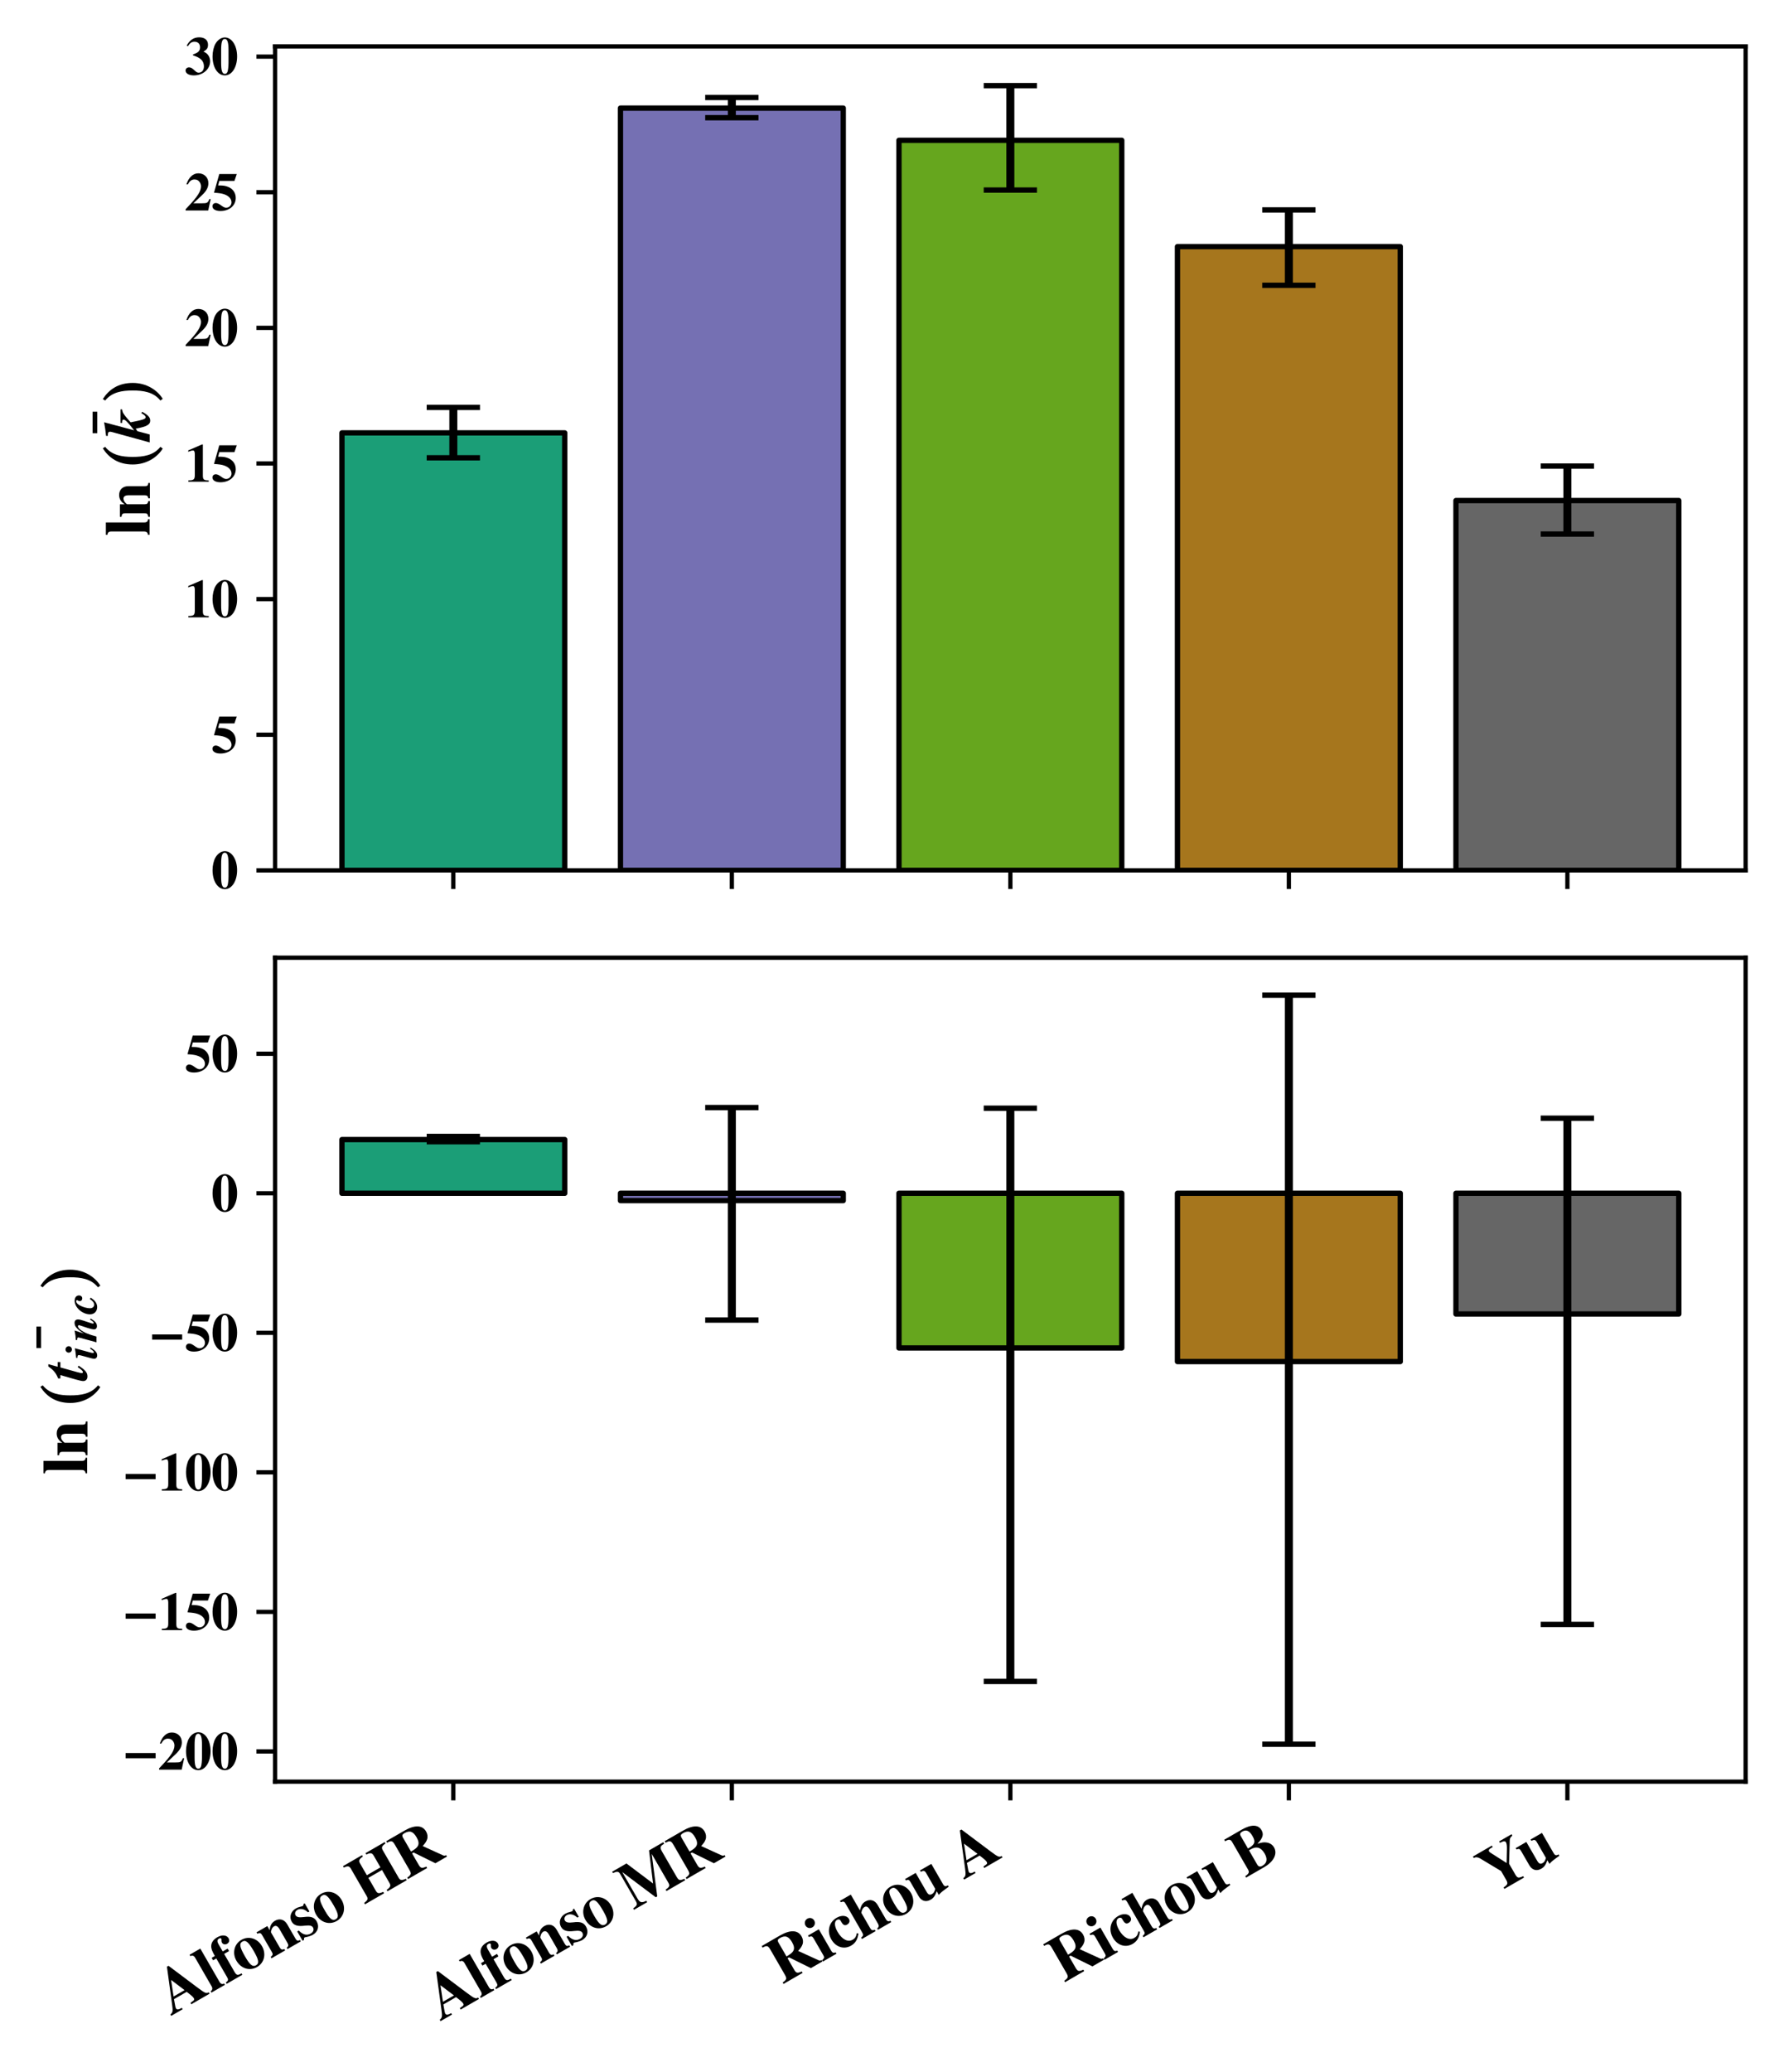 <?xml version="1.0" encoding="utf-8" standalone="no"?>
<!DOCTYPE svg PUBLIC "-//W3C//DTD SVG 1.1//EN"
  "http://www.w3.org/Graphics/SVG/1.1/DTD/svg11.dtd">
<svg xmlns:xlink="http://www.w3.org/1999/xlink" width="334.8pt" height="388.602pt" viewBox="0 0 334.8 388.602" xmlns="http://www.w3.org/2000/svg" version="1.1">
 <defs>
  <style type="text/css">*{stroke-linejoin: round; stroke-linecap: butt}</style>
 </defs>
 <g id="figure_1">
  <g id="patch_1">
   <path d="M 0 388.602 
L 334.8 388.602 
L 334.8 0 
L 0 0 
z
" style="fill: #ffffff"/>
  </g>
  <g id="axes_1">
   <g id="patch_2">
    <path d="M 51.625 163.251 
L 327.6 163.251 
L 327.6 8.704 
L 51.625 8.704 
z
" style="fill: #ffffff"/>
   </g>
   <g id="patch_3">
    <path d="M 64.169 163.251 
L 105.983 163.251 
L 105.983 81.194 
L 64.169 81.194 
z
" clip-path="url(#pf1efe523c7)" style="fill: #1b9e77; stroke: #000000; stroke-linejoin: miter"/>
   </g>
   <g id="patch_4">
    <path d="M 116.437 163.251 
L 158.251 163.251 
L 158.251 20.28 
L 116.437 20.28 
z
" clip-path="url(#pf1efe523c7)" style="fill: #7570b3; stroke: #000000; stroke-linejoin: miter"/>
   </g>
   <g id="patch_5">
    <path d="M 168.705 163.251 
L 210.52 163.251 
L 210.52 26.321 
L 168.705 26.321 
z
" clip-path="url(#pf1efe523c7)" style="fill: #66a61e; stroke: #000000; stroke-linejoin: miter"/>
   </g>
   <g id="patch_6">
    <path d="M 220.973 163.251 
L 262.788 163.251 
L 262.788 46.256 
L 220.973 46.256 
z
" clip-path="url(#pf1efe523c7)" style="fill: #a6761d; stroke: #000000; stroke-linejoin: miter"/>
   </g>
   <g id="patch_7">
    <path d="M 273.241 163.251 
L 315.056 163.251 
L 315.056 93.885 
L 273.241 93.885 
z
" clip-path="url(#pf1efe523c7)" style="fill: #666666; stroke: #000000; stroke-linejoin: miter"/>
   </g>
   <g id="matplotlib.axis_1">
    <g id="xtick_1">
     <g id="line2d_1">
      <defs>
       <path id="m225a6ba87e" d="M 0 0 
L 0 3.5 
" style="stroke: #000000; stroke-width: 0.8"/>
      </defs>
      <g>
       <use xlink:href="#m225a6ba87e" x="85.076" y="163.251" style="stroke: #000000; stroke-width: 0.8"/>
      </g>
     </g>
    </g>
    <g id="xtick_2">
     <g id="line2d_2">
      <g>
       <use xlink:href="#m225a6ba87e" x="137.344" y="163.251" style="stroke: #000000; stroke-width: 0.8"/>
      </g>
     </g>
    </g>
    <g id="xtick_3">
     <g id="line2d_3">
      <g>
       <use xlink:href="#m225a6ba87e" x="189.612" y="163.251" style="stroke: #000000; stroke-width: 0.8"/>
      </g>
     </g>
    </g>
    <g id="xtick_4">
     <g id="line2d_4">
      <g>
       <use xlink:href="#m225a6ba87e" x="241.88" y="163.251" style="stroke: #000000; stroke-width: 0.8"/>
      </g>
     </g>
    </g>
    <g id="xtick_5">
     <g id="line2d_5">
      <g>
       <use xlink:href="#m225a6ba87e" x="294.148" y="163.251" style="stroke: #000000; stroke-width: 0.8"/>
      </g>
     </g>
    </g>
   </g>
   <g id="matplotlib.axis_2">
    <g id="ytick_1">
     <g id="line2d_6">
      <defs>
       <path id="m8ffe9e5e08" d="M 0 0 
L -3.5 0 
" style="stroke: #000000; stroke-width: 0.8"/>
      </defs>
      <g>
       <use xlink:href="#m8ffe9e5e08" x="51.625" y="163.251" style="stroke: #000000; stroke-width: 0.8"/>
      </g>
     </g>
     <g id="text_1">
      <!-- $\mathdefault{0}$ -->
      <g transform="translate(39.643 166.671) scale(0.1 -0.1)">
       <defs>
        <path id="TeXGyreTermesX-Bold-30" d="M 3046 2166 
C 3046 3440 2426 4403 1600 4403 
C 1184 4403 762 4123 499 3664 
C 294 3313 154 2714 154 2185 
C 154 873 755 -64 1606 -64 
C 2432 -64 3046 886 3046 2166 
z
M 2035 1434 
C 2035 1058 1984 561 1926 389 
C 1856 203 1754 114 1606 114 
C 1286 114 1165 491 1165 1434 
L 1165 2892 
C 1165 3855 1286 4224 1594 4224 
C 1907 4224 2035 3829 2035 2892 
L 2035 1434 
z
" transform="scale(0.016)"/>
       </defs>
       <use xlink:href="#TeXGyreTermesX-Bold-30" transform="scale(0.996)"/>
      </g>
     </g>
    </g>
    <g id="ytick_2">
     <g id="line2d_7">
      <g>
       <use xlink:href="#m8ffe9e5e08" x="51.625" y="137.813" style="stroke: #000000; stroke-width: 0.8"/>
      </g>
     </g>
     <g id="text_2">
      <!-- $\mathdefault{5}$ -->
      <g transform="translate(39.643 141.232) scale(0.1 -0.1)">
       <defs>
        <path id="TeXGyreTermesX-Bold-35" d="M 3008 4288 
L 947 4288 
L 326 2093 
C 934 2049 1197 2010 1478 1921 
C 2048 1743 2387 1381 2387 960 
C 2387 604 2106 324 1747 324 
C 1600 324 1427 400 1171 591 
C 896 795 704 877 538 877 
C 307 877 141 718 141 496 
C 141 159 512 -64 1082 -64 
C 2138 -64 2886 575 2886 1476 
C 2886 2140 2477 2652 1779 2850 
C 1536 2920 1338 2946 813 2946 
L 954 3481 
L 2733 3481 
L 3008 4288 
z
" transform="scale(0.016)"/>
       </defs>
       <use xlink:href="#TeXGyreTermesX-Bold-35" transform="scale(0.996)"/>
      </g>
     </g>
    </g>
    <g id="ytick_3">
     <g id="line2d_8">
      <g>
       <use xlink:href="#m8ffe9e5e08" x="51.625" y="112.374" style="stroke: #000000; stroke-width: 0.8"/>
      </g>
     </g>
     <g id="text_3">
      <!-- $\mathdefault{10}$ -->
      <g transform="translate(34.662 115.794) scale(0.1 -0.1)">
       <defs>
        <path id="TeXGyreTermesX-Bold-31" d="M 2829 0 
L 2829 159 
C 2246 159 2138 255 2138 746 
L 2138 4384 
L 2029 4384 
L 416 3686 
L 416 3521 
C 474 3540 525 3559 544 3572 
C 717 3635 877 3680 960 3680 
C 1120 3680 1190 3540 1190 3241 
L 1190 790 
C 1190 267 1062 159 429 159 
L 429 0 
L 2829 0 
z
" transform="scale(0.016)"/>
       </defs>
       <use xlink:href="#TeXGyreTermesX-Bold-31" transform="scale(0.996)"/>
       <use xlink:href="#TeXGyreTermesX-Bold-30" transform="translate(49.813 0) scale(0.996)"/>
      </g>
     </g>
    </g>
    <g id="ytick_4">
     <g id="line2d_9">
      <g>
       <use xlink:href="#m8ffe9e5e08" x="51.625" y="86.935" style="stroke: #000000; stroke-width: 0.8"/>
      </g>
     </g>
     <g id="text_4">
      <!-- $\mathdefault{15}$ -->
      <g transform="translate(34.662 90.355) scale(0.1 -0.1)">
       <use xlink:href="#TeXGyreTermesX-Bold-31" transform="scale(0.996)"/>
       <use xlink:href="#TeXGyreTermesX-Bold-35" transform="translate(49.813 0) scale(0.996)"/>
      </g>
     </g>
    </g>
    <g id="ytick_5">
     <g id="line2d_10">
      <g>
       <use xlink:href="#m8ffe9e5e08" x="51.625" y="61.497" style="stroke: #000000; stroke-width: 0.8"/>
      </g>
     </g>
     <g id="text_5">
      <!-- $\mathdefault{20}$ -->
      <g transform="translate(34.662 64.917) scale(0.1 -0.1)">
       <defs>
        <path id="TeXGyreTermesX-Bold-32" d="M 3059 1341 
L 2906 1341 
C 2720 884 2643 846 1990 846 
L 1024 846 
L 2061 1824 
C 2566 2301 2790 2726 2790 3210 
C 2790 3889 2298 4373 1606 4373 
C 1286 4373 979 4245 755 4016 
C 506 3768 378 3552 198 3075 
L 378 3075 
C 576 3469 813 3648 1158 3648 
C 1440 3648 1651 3527 1792 3298 
C 1869 3164 1920 2987 1920 2841 
C 1920 2561 1798 2211 1594 1900 
C 1267 1405 1043 1137 109 146 
L 109 0 
L 2771 0 
L 3059 1341 
z
" transform="scale(0.016)"/>
       </defs>
       <use xlink:href="#TeXGyreTermesX-Bold-32" transform="scale(0.996)"/>
       <use xlink:href="#TeXGyreTermesX-Bold-30" transform="translate(49.813 0) scale(0.996)"/>
      </g>
     </g>
    </g>
    <g id="ytick_6">
     <g id="line2d_11">
      <g>
       <use xlink:href="#m8ffe9e5e08" x="51.625" y="36.058" style="stroke: #000000; stroke-width: 0.8"/>
      </g>
     </g>
     <g id="text_6">
      <!-- $\mathdefault{25}$ -->
      <g transform="translate(34.662 39.478) scale(0.1 -0.1)">
       <use xlink:href="#TeXGyreTermesX-Bold-32" transform="scale(0.996)"/>
       <use xlink:href="#TeXGyreTermesX-Bold-35" transform="translate(49.813 0) scale(0.996)"/>
      </g>
     </g>
    </g>
    <g id="ytick_7">
     <g id="line2d_12">
      <g>
       <use xlink:href="#m8ffe9e5e08" x="51.625" y="10.62" style="stroke: #000000; stroke-width: 0.8"/>
      </g>
     </g>
     <g id="text_7">
      <!-- $\mathdefault{30}$ -->
      <g transform="translate(34.662 14.039) scale(0.1 -0.1)">
       <defs>
        <path id="TeXGyreTermesX-Bold-33" d="M 2995 1596 
C 2995 1889 2899 2164 2714 2387 
C 2579 2540 2470 2617 2214 2732 
C 2624 2981 2746 3165 2746 3541 
C 2746 4090 2355 4416 1702 4416 
C 1069 4416 589 4097 237 3440 
L 371 3364 
C 614 3753 826 3900 1158 3900 
C 1562 3900 1811 3645 1811 3242 
C 1811 2822 1587 2598 979 2406 
L 979 2297 
C 1510 2112 1722 2004 1952 1786 
C 2150 1601 2266 1314 2266 1007 
C 2266 548 2022 254 1638 254 
C 1485 254 1363 324 1152 528 
C 902 778 710 880 518 880 
C 275 880 102 728 102 510 
C 102 166 493 -64 1082 -64 
C 2150 -64 2995 664 2995 1596 
z
" transform="scale(0.016)"/>
       </defs>
       <use xlink:href="#TeXGyreTermesX-Bold-33" transform="scale(0.996)"/>
       <use xlink:href="#TeXGyreTermesX-Bold-30" transform="translate(49.813 0) scale(0.996)"/>
      </g>
     </g>
    </g>
    <g id="text_8">
     <!-- $\ln{(\bar{k})}$ -->
     <g transform="translate(28.068 100.513) rotate(-90) scale(0.12 -0.12)">
      <defs>
       <path id="TeXGyreTermesX-Bold-6c" d="M 1632 0 
L 1632 153 
C 1421 153 1318 274 1318 528 
L 1318 4288 
L 102 4288 
L 102 4136 
C 326 4117 429 4002 429 3768 
L 429 533 
C 429 299 320 172 102 153 
L 102 0 
L 1632 0 
z
" transform="scale(0.016)"/>
       <path id="TeXGyreTermesX-Bold-6e" d="M 3450 -32 
L 3450 121 
C 3200 140 3136 216 3136 484 
L 3136 2086 
C 3136 2635 2797 2986 2272 2986 
C 1888 2986 1594 2808 1357 2432 
L 1357 2910 
L 134 2910 
L 134 2757 
C 416 2713 474 2649 474 2381 
L 474 503 
C 474 235 422 178 134 121 
L 134 -32 
L 1677 -32 
L 1677 121 
C 1440 152 1363 249 1363 485 
L 1363 2190 
C 1363 2216 1408 2279 1472 2336 
C 1613 2484 1766 2560 1914 2560 
C 2138 2560 2246 2387 2246 2030 
L 2246 484 
C 2246 249 2163 146 1946 121 
L 1946 -32 
L 3450 -32 
z
" transform="scale(0.016)"/>
       <path id="txbsys-b9" d="M 2016 4589 
C 1088 3987 435 3078 435 1645 
C 435 326 1114 -749 1997 -1293 
L 2163 -1062 
C 1318 -397 1178 634 1178 1664 
C 1178 2701 1338 3693 2163 4358 
L 2016 4589 
z
" transform="scale(0.016)"/>
       <path id="TeXGyreTermesX-Bold-16" d="M 2118 3648 
L 2118 4105 
L 6 4105 
L 6 3648 
L 2118 3648 
z
" transform="scale(0.016)"/>
       <path id="NewTXBMI-6b" d="M 2861 728 
L 2720 799 
C 2547 493 2445 390 2323 390 
C 2144 390 2074 613 1824 1858 
L 2227 2209 
C 2662 2578 2797 2655 3091 2694 
L 3091 2855 
L 1766 2855 
L 1766 2688 
C 2016 2688 2093 2656 2093 2553 
C 2093 2386 1850 2148 1043 1513 
L 1830 4461 
C 1338 4371 998 4320 499 4269 
L 499 4096 
L 634 4096 
C 819 4096 902 4026 902 3879 
C 902 3815 890 3751 851 3611 
L -147 -13 
L 634 -13 
L 954 1187 
L 1203 1360 
C 1408 274 1594 -64 1990 -64 
C 2310 -64 2541 141 2861 728 
z
" transform="scale(0.016)"/>
       <path id="txbsys-ba" d="M 582 4589 
L 435 4358 
C 1261 3693 1421 2701 1421 1664 
C 1421 634 1280 -397 435 -1062 
L 602 -1293 
C 1485 -749 2163 326 2163 1645 
C 2163 3078 1510 3987 582 4589 
z
" transform="scale(0.016)"/>
      </defs>
      <use xlink:href="#TeXGyreTermesX-Bold-6c" transform="scale(0.996)"/>
      <use xlink:href="#TeXGyreTermesX-Bold-6e" transform="translate(27.696 0) scale(0.996)"/>
      <use xlink:href="#txbsys-b9" transform="translate(104.674 0) scale(0.996)"/>
      <use xlink:href="#TeXGyreTermesX-Bold-16" transform="translate(160.365 23.661) scale(0.996)"/>
      <use xlink:href="#NewTXBMI-6b" transform="translate(148.41 0) scale(0.996)"/>
      <use xlink:href="#txbsys-ba" transform="translate(204.599 0) scale(0.996)"/>
     </g>
    </g>
   </g>
   <g id="LineCollection_1">
    <path d="M 85.076 85.873 
L 85.076 76.417 
" clip-path="url(#pf1efe523c7)" style="fill: none; stroke: #000000; stroke-width: 1.5"/>
    <path d="M 137.344 22.083 
L 137.344 18.288 
" clip-path="url(#pf1efe523c7)" style="fill: none; stroke: #000000; stroke-width: 1.5"/>
    <path d="M 189.612 35.646 
L 189.612 16.064 
" clip-path="url(#pf1efe523c7)" style="fill: none; stroke: #000000; stroke-width: 1.5"/>
    <path d="M 241.88 53.512 
L 241.88 39.373 
" clip-path="url(#pf1efe523c7)" style="fill: none; stroke: #000000; stroke-width: 1.5"/>
    <path d="M 294.148 100.171 
L 294.148 87.425 
" clip-path="url(#pf1efe523c7)" style="fill: none; stroke: #000000; stroke-width: 1.5"/>
   </g>
   <g id="line2d_13">
    <defs>
     <path id="mf918782436" d="M 5 0 
L -5 -0 
" style="stroke: #000000"/>
    </defs>
    <g clip-path="url(#pf1efe523c7)">
     <use xlink:href="#mf918782436" x="85.076" y="85.873" style="stroke: #000000"/>
     <use xlink:href="#mf918782436" x="137.344" y="22.083" style="stroke: #000000"/>
     <use xlink:href="#mf918782436" x="189.612" y="35.646" style="stroke: #000000"/>
     <use xlink:href="#mf918782436" x="241.88" y="53.512" style="stroke: #000000"/>
     <use xlink:href="#mf918782436" x="294.148" y="100.171" style="stroke: #000000"/>
    </g>
   </g>
   <g id="line2d_14">
    <g clip-path="url(#pf1efe523c7)">
     <use xlink:href="#mf918782436" x="85.076" y="76.417" style="stroke: #000000"/>
     <use xlink:href="#mf918782436" x="137.344" y="18.288" style="stroke: #000000"/>
     <use xlink:href="#mf918782436" x="189.612" y="16.064" style="stroke: #000000"/>
     <use xlink:href="#mf918782436" x="241.88" y="39.373" style="stroke: #000000"/>
     <use xlink:href="#mf918782436" x="294.148" y="87.425" style="stroke: #000000"/>
    </g>
   </g>
   <g id="patch_8">
    <path d="M 51.625 163.251 
L 51.625 8.704 
" style="fill: none; stroke: #000000; stroke-width: 0.8; stroke-linejoin: miter; stroke-linecap: square"/>
   </g>
   <g id="patch_9">
    <path d="M 327.6 163.251 
L 327.6 8.704 
" style="fill: none; stroke: #000000; stroke-width: 0.8; stroke-linejoin: miter; stroke-linecap: square"/>
   </g>
   <g id="patch_10">
    <path d="M 51.625 163.251 
L 327.6 163.251 
" style="fill: none; stroke: #000000; stroke-width: 0.8; stroke-linejoin: miter; stroke-linecap: square"/>
   </g>
   <g id="patch_11">
    <path d="M 51.625 8.704 
L 327.6 8.704 
" style="fill: none; stroke: #000000; stroke-width: 0.8; stroke-linejoin: miter; stroke-linecap: square"/>
   </g>
  </g>
  <g id="axes_2">
   <g id="patch_12">
    <path d="M 51.625 334.18 
L 327.6 334.18 
L 327.6 179.633 
L 51.625 179.633 
z
" style="fill: #ffffff"/>
   </g>
   <g id="patch_13">
    <path d="M 64.169 223.819 
L 105.983 223.819 
L 105.983 213.747 
L 64.169 213.747 
z
" clip-path="url(#p156657a10a)" style="fill: #1b9e77; stroke: #000000; stroke-linejoin: miter"/>
   </g>
   <g id="patch_14">
    <path d="M 116.437 223.819 
L 158.251 223.819 
L 158.251 225.189 
L 116.437 225.189 
z
" clip-path="url(#p156657a10a)" style="fill: #7570b3; stroke: #000000; stroke-linejoin: miter"/>
   </g>
   <g id="patch_15">
    <path d="M 168.705 223.819 
L 210.52 223.819 
L 210.52 252.83 
L 168.705 252.83 
z
" clip-path="url(#p156657a10a)" style="fill: #66a61e; stroke: #000000; stroke-linejoin: miter"/>
   </g>
   <g id="patch_16">
    <path d="M 220.973 223.819 
L 262.788 223.819 
L 262.788 255.386 
L 220.973 255.386 
z
" clip-path="url(#p156657a10a)" style="fill: #a6761d; stroke: #000000; stroke-linejoin: miter"/>
   </g>
   <g id="patch_17">
    <path d="M 273.241 223.819 
L 315.056 223.819 
L 315.056 246.462 
L 273.241 246.462 
z
" clip-path="url(#p156657a10a)" style="fill: #666666; stroke: #000000; stroke-linejoin: miter"/>
   </g>
   <g id="matplotlib.axis_3">
    <g id="xtick_6">
     <g id="line2d_15">
      <g>
       <use xlink:href="#m225a6ba87e" x="85.076" y="334.18" style="stroke: #000000; stroke-width: 0.8"/>
      </g>
     </g>
     <g id="text_9">
      <!-- \textbf{Alfonso HR} -->
      <g transform="translate(32.032 378.163) rotate(-30) scale(0.12 -0.12)">
       <defs>
        <path id="TeXGyreTermesX-Bold-41" d="M 4410 0 
L 4410 159 
C 4128 159 4058 248 3712 1042 
L 2285 4384 
L 2106 4384 
L 685 902 
C 442 305 365 216 58 159 
L 58 0 
L 1357 0 
L 1357 159 
C 979 159 832 232 832 406 
C 832 492 877 647 1018 1013 
L 1114 1280 
L 2554 1280 
C 2771 761 2848 532 2848 387 
C 2848 243 2765 184 2541 184 
L 2336 159 
L 2336 0 
L 4410 0 
z
M 2458 1528 
L 1210 1528 
L 1811 3057 
L 2458 1528 
z
" transform="scale(0.016)"/>
        <path id="TeXGyreTermesX-Bold-66" d="M 2490 3776 
C 2490 4153 2118 4416 1574 4416 
C 1146 4416 813 4262 640 3980 
C 499 3757 454 3494 454 2944 
L 90 2944 
L 90 2664 
L 454 2664 
L 454 536 
C 454 262 384 184 90 153 
L 90 0 
L 1869 0 
L 1869 159 
C 1421 159 1344 237 1344 653 
L 1344 2664 
L 1901 2664 
L 1901 2944 
L 1344 2944 
L 1344 3726 
C 1344 4078 1434 4218 1664 4218 
C 1779 4218 1850 4173 1850 4096 
C 1850 4064 1837 4026 1792 3961 
C 1734 3866 1709 3801 1709 3731 
C 1709 3533 1875 3379 2093 3379 
C 2330 3379 2490 3539 2490 3776 
z
" transform="scale(0.016)"/>
        <path id="TeXGyreTermesX-Bold-6f" d="M 3046 1471 
C 3046 2356 2432 3013 1606 3013 
C 794 3013 160 2349 160 1490 
C 160 587 768 -64 1606 -64 
C 2432 -64 3046 593 3046 1471 
z
M 2106 1433 
C 2106 462 1978 133 1606 133 
C 1229 133 1101 455 1101 1377 
C 1101 2487 1216 2816 1613 2816 
C 1984 2816 2106 2469 2106 1433 
z
" transform="scale(0.016)"/>
        <path id="TeXGyreTermesX-Bold-73" d="M 2310 899 
C 2310 1348 2067 1627 1427 1887 
C 992 2070 813 2228 813 2444 
C 813 2653 992 2811 1235 2811 
C 1408 2811 1574 2741 1715 2608 
C 1850 2481 1920 2360 2016 2086 
L 2176 2086 
L 2176 3008 
L 2035 3008 
C 1997 2913 1958 2881 1875 2881 
C 1837 2881 1779 2893 1677 2922 
C 1472 2985 1325 3008 1178 3008 
C 595 3008 173 2617 173 2086 
C 173 1669 435 1378 1082 1107 
C 1523 917 1696 759 1696 557 
C 1696 311 1504 146 1216 146 
C 768 146 474 432 339 986 
L 160 986 
L 160 -64 
L 320 -64 
C 390 70 429 114 486 114 
C 518 114 570 102 634 77 
C 819 4 1146 -64 1325 -64 
C 1907 -64 2310 328 2310 899 
z
" transform="scale(0.016)"/>
        <path id="TeXGyreTermesX-Bold-48" d="M 4858 -32 
L 4858 128 
C 4397 185 4294 269 4294 582 
L 4294 3675 
C 4294 3994 4422 4096 4858 4128 
L 4858 4288 
L 2682 4288 
L 2682 4128 
C 3130 4096 3258 3994 3258 3674 
L 3258 2347 
L 1715 2347 
L 1715 3674 
C 1715 3994 1843 4096 2291 4128 
L 2291 4288 
L 134 4288 
L 134 4128 
C 563 4090 678 3994 678 3675 
L 678 582 
C 678 269 582 185 134 128 
L 134 -32 
L 2291 -32 
L 2291 128 
C 1824 179 1715 268 1715 581 
L 1715 2048 
L 3258 2048 
L 3258 581 
C 3258 268 3149 179 2682 128 
L 2682 -32 
L 4858 -32 
z
" transform="scale(0.016)"/>
        <path id="TeXGyreTermesX-Bold-52" d="M 4576 0 
L 4576 159 
C 4461 159 4378 197 4314 280 
L 3027 2086 
C 3405 2207 3565 2290 3744 2448 
C 3930 2620 4032 2873 4032 3159 
C 4032 3889 3398 4288 2227 4288 
L 166 4288 
L 166 4110 
C 640 4110 730 4015 730 3557 
L 730 744 
C 730 280 666 216 166 159 
L 166 0 
L 2330 0 
L 2330 159 
C 1830 223 1766 292 1766 742 
L 1766 1984 
L 1939 1984 
L 3264 0 
L 4576 0 
z
M 2938 3130 
C 2938 2723 2842 2474 2637 2340 
C 2470 2232 2253 2187 1766 2187 
L 1766 3805 
C 1766 3843 1792 3938 1811 3977 
C 1850 4040 1952 4072 2112 4072 
C 2701 4072 2938 3799 2938 3130 
z
" transform="scale(0.016)"/>
       </defs>
       <use xlink:href="#TeXGyreTermesX-Bold-41" transform="scale(0.996)"/>
       <use xlink:href="#TeXGyreTermesX-Bold-6c" transform="translate(71.93 0) scale(0.996)"/>
       <use xlink:href="#TeXGyreTermesX-Bold-66" transform="translate(99.626 0) scale(0.996)"/>
       <use xlink:href="#TeXGyreTermesX-Bold-6f" transform="translate(129.813 0) scale(0.996)"/>
       <use xlink:href="#TeXGyreTermesX-Bold-6e" transform="translate(179.626 0) scale(0.996)"/>
       <use xlink:href="#TeXGyreTermesX-Bold-73" transform="translate(235.019 0) scale(0.996)"/>
       <use xlink:href="#TeXGyreTermesX-Bold-6f" transform="translate(273.773 0) scale(0.996)"/>
       <use xlink:href="#TeXGyreTermesX-Bold-48" transform="translate(348.493 0) scale(0.996)"/>
       <use xlink:href="#TeXGyreTermesX-Bold-52" transform="translate(426.002 0) scale(0.996)"/>
      </g>
     </g>
    </g>
    <g id="xtick_7">
     <g id="line2d_16">
      <g>
       <use xlink:href="#m225a6ba87e" x="137.344" y="334.18" style="stroke: #000000; stroke-width: 0.8"/>
      </g>
     </g>
     <g id="text_10">
      <!-- \textbf{Alfonso MR} -->
      <g transform="translate(82.582 379.156) rotate(-30) scale(0.12 -0.12)">
       <defs>
        <path id="TeXGyreTermesX-Bold-4d" d="M 5894 -32 
L 5894 127 
C 5395 191 5331 262 5331 715 
L 5331 3540 
C 5331 4001 5427 4096 5894 4096 
L 5894 4274 
L 4282 4274 
L 3002 1268 
L 1722 4274 
L 102 4274 
L 102 4115 
C 570 4077 672 3994 672 3663 
L 672 637 
C 672 254 589 178 90 127 
L 90 -32 
L 1587 -32 
L 1587 127 
C 1062 165 941 286 941 758 
L 941 3752 
L 2554 -32 
L 2726 -32 
L 4339 3848 
L 4339 605 
C 4339 248 4250 172 3770 127 
L 3770 -32 
L 5894 -32 
z
" transform="scale(0.016)"/>
       </defs>
       <use xlink:href="#TeXGyreTermesX-Bold-41" transform="scale(0.996)"/>
       <use xlink:href="#TeXGyreTermesX-Bold-6c" transform="translate(71.93 0) scale(0.996)"/>
       <use xlink:href="#TeXGyreTermesX-Bold-66" transform="translate(99.626 0) scale(0.996)"/>
       <use xlink:href="#TeXGyreTermesX-Bold-6f" transform="translate(129.813 0) scale(0.996)"/>
       <use xlink:href="#TeXGyreTermesX-Bold-6e" transform="translate(179.626 0) scale(0.996)"/>
       <use xlink:href="#TeXGyreTermesX-Bold-73" transform="translate(235.019 0) scale(0.996)"/>
       <use xlink:href="#TeXGyreTermesX-Bold-6f" transform="translate(273.773 0) scale(0.996)"/>
       <use xlink:href="#TeXGyreTermesX-Bold-4d" transform="translate(348.493 0) scale(0.996)"/>
       <use xlink:href="#TeXGyreTermesX-Bold-52" transform="translate(442.541 0) scale(0.996)"/>
      </g>
     </g>
    </g>
    <g id="xtick_8">
     <g id="line2d_17">
      <g>
       <use xlink:href="#m225a6ba87e" x="189.612" y="334.18" style="stroke: #000000; stroke-width: 0.8"/>
      </g>
     </g>
     <g id="text_11">
      <!-- \textbf{Richou A} -->
      <g transform="translate(146.767 372.275) rotate(-30) scale(0.12 -0.12)">
       <defs>
        <path id="TeXGyreTermesX-Bold-69" d="M 1632 -32 
L 1632 121 
C 1408 152 1331 241 1331 484 
L 1331 2908 
L 102 2908 
L 102 2755 
C 384 2698 442 2641 442 2379 
L 442 503 
C 442 241 397 191 102 121 
L 102 -32 
L 1632 -32 
z
M 1370 3882 
C 1370 4162 1152 4372 877 4372 
C 602 4372 384 4162 384 3882 
C 384 3602 602 3392 877 3392 
C 1152 3392 1370 3602 1370 3882 
z
" transform="scale(0.016)"/>
        <path id="TeXGyreTermesX-Bold-63" d="M 2752 601 
L 2637 715 
C 2400 450 2234 362 1971 362 
C 1414 362 1062 911 1062 1769 
C 1062 2418 1267 2816 1600 2816 
C 1702 2816 1798 2765 1837 2696 
C 1869 2639 1869 2639 1869 2374 
C 1875 2059 1984 1920 2227 1920 
C 2496 1920 2662 2072 2662 2318 
C 2662 2710 2234 3013 1677 3013 
C 800 3013 160 2349 160 1433 
C 160 555 730 -64 1530 -64 
C 2022 -64 2381 132 2752 601 
z
" transform="scale(0.016)"/>
        <path id="TeXGyreTermesX-Bold-68" d="M 3418 -32 
L 3418 121 
C 3187 140 3104 235 3104 503 
L 3104 2086 
C 3104 2635 2765 2986 2240 2986 
C 1901 2986 1664 2859 1331 2490 
L 1331 4288 
L 102 4288 
L 102 4134 
C 397 4076 442 4024 442 3763 
L 442 504 
C 442 236 390 178 102 121 
L 102 -32 
L 1645 -32 
L 1645 121 
C 1408 152 1331 249 1331 485 
L 1331 2190 
C 1331 2216 1376 2279 1440 2336 
C 1581 2484 1734 2560 1882 2560 
C 2106 2560 2214 2387 2214 2030 
L 2214 484 
C 2214 249 2131 146 1914 121 
L 1914 -32 
L 3418 -32 
z
" transform="scale(0.016)"/>
        <path id="TeXGyreTermesX-Bold-75" d="M 3437 152 
L 3437 305 
C 3155 305 3078 388 3078 660 
L 3078 2944 
L 1792 2944 
L 1792 2792 
C 2112 2767 2189 2690 2189 2419 
L 2189 627 
C 1978 419 1850 349 1664 349 
C 1402 349 1306 476 1306 799 
L 1306 2944 
L 102 2944 
L 102 2792 
C 365 2741 416 2684 416 2419 
L 416 822 
C 416 266 736 -64 1267 -64 
C 1600 -64 1824 38 2195 355 
L 2195 -58 
C 2470 38 2624 63 3040 108 
L 3437 152 
z
" transform="scale(0.016)"/>
       </defs>
       <use xlink:href="#TeXGyreTermesX-Bold-52" transform="scale(0.996)"/>
       <use xlink:href="#TeXGyreTermesX-Bold-69" transform="translate(71.93 0) scale(0.996)"/>
       <use xlink:href="#TeXGyreTermesX-Bold-63" transform="translate(99.626 0) scale(0.996)"/>
       <use xlink:href="#TeXGyreTermesX-Bold-68" transform="translate(142.366 0) scale(0.996)"/>
       <use xlink:href="#TeXGyreTermesX-Bold-6f" transform="translate(197.758 0) scale(0.996)"/>
       <use xlink:href="#TeXGyreTermesX-Bold-75" transform="translate(247.572 0) scale(0.996)"/>
       <use xlink:href="#TeXGyreTermesX-Bold-41" transform="translate(327.87 0) scale(0.996)"/>
      </g>
     </g>
    </g>
    <g id="xtick_9">
     <g id="line2d_18">
      <g>
       <use xlink:href="#m225a6ba87e" x="241.88" y="334.18" style="stroke: #000000; stroke-width: 0.8"/>
      </g>
     </g>
     <g id="text_12">
      <!-- \textbf{Richou B} -->
      <g transform="translate(199.604 371.947) rotate(-30) scale(0.12 -0.12)">
       <defs>
        <path id="TeXGyreTermesX-Bold-42" d="M 3962 1194 
C 3962 1479 3840 1740 3616 1937 
C 3392 2127 3174 2222 2726 2317 
C 3469 2533 3744 2792 3744 3275 
C 3744 3927 3149 4288 2080 4288 
L 102 4288 
L 102 4117 
C 544 4117 666 4015 666 3691 
L 666 611 
C 666 286 570 210 102 159 
L 102 0 
L 2163 0 
C 3245 0 3962 476 3962 1194 
z
M 2861 1136 
C 2861 521 2598 204 2080 204 
C 1798 204 1690 312 1690 590 
L 1690 2176 
L 1882 2176 
C 2541 2176 2861 1834 2861 1136 
z
M 2688 3223 
C 2688 2553 2477 2374 1690 2374 
L 1690 3788 
C 1690 4016 1786 4097 2035 4097 
C 2483 4097 2688 3823 2688 3223 
z
" transform="scale(0.016)"/>
       </defs>
       <use xlink:href="#TeXGyreTermesX-Bold-52" transform="scale(0.996)"/>
       <use xlink:href="#TeXGyreTermesX-Bold-69" transform="translate(71.93 0) scale(0.996)"/>
       <use xlink:href="#TeXGyreTermesX-Bold-63" transform="translate(99.626 0) scale(0.996)"/>
       <use xlink:href="#TeXGyreTermesX-Bold-68" transform="translate(142.366 0) scale(0.996)"/>
       <use xlink:href="#TeXGyreTermesX-Bold-6f" transform="translate(197.758 0) scale(0.996)"/>
       <use xlink:href="#TeXGyreTermesX-Bold-75" transform="translate(247.572 0) scale(0.996)"/>
       <use xlink:href="#TeXGyreTermesX-Bold-42" transform="translate(327.87 0) scale(0.996)"/>
      </g>
     </g>
    </g>
    <g id="xtick_10">
     <g id="line2d_19">
      <g>
       <use xlink:href="#m225a6ba87e" x="294.148" y="334.18" style="stroke: #000000; stroke-width: 0.8"/>
      </g>
     </g>
     <g id="text_13">
      <!-- \textbf{Yu} -->
      <g transform="translate(280.396 355.478) rotate(-30) scale(0.12 -0.12)">
       <defs>
        <path id="TeXGyreTermesX-Bold-59" d="M 4474 4166 
L 4474 4325 
L 3066 4325 
L 3066 4166 
C 3494 4134 3603 4084 3603 3899 
C 3603 3779 3514 3557 3354 3296 
L 2643 2121 
L 1875 3595 
C 1869 3614 1837 3671 1837 3671 
C 1747 3829 1722 3899 1722 3969 
C 1722 4109 1818 4160 2080 4160 
L 2240 4160 
L 2240 4325 
L 96 4325 
L 96 4160 
C 314 4160 480 4039 608 3822 
L 1779 1709 
L 1779 775 
C 1779 312 1709 242 1184 191 
L 1184 32 
L 3405 32 
L 3405 191 
C 2880 242 2816 305 2816 775 
L 2816 1944 
L 4038 3918 
C 4134 4064 4256 4134 4474 4166 
z
" transform="scale(0.016)"/>
       </defs>
       <use xlink:href="#TeXGyreTermesX-Bold-59" transform="scale(0.996)"/>
       <use xlink:href="#TeXGyreTermesX-Bold-75" transform="translate(64.458 0) scale(0.996)"/>
      </g>
     </g>
    </g>
   </g>
   <g id="matplotlib.axis_4">
    <g id="ytick_8">
     <g id="line2d_20">
      <g>
       <use xlink:href="#m8ffe9e5e08" x="51.625" y="328.505" style="stroke: #000000; stroke-width: 0.8"/>
      </g>
     </g>
     <g id="text_14">
      <!-- $\mathdefault{−200}$ -->
      <g transform="translate(22.946 331.924) scale(0.1 -0.1)">
       <defs>
        <path id="txbsys-0" d="M 3929 1341 
L 3929 1955 
L 396 1955 
L 396 1341 
L 3929 1341 
z
" transform="scale(0.016)"/>
       </defs>
       <use xlink:href="#txbsys-0" transform="scale(0.996)"/>
       <use xlink:href="#TeXGyreTermesX-Bold-32" transform="translate(67.347 0) scale(0.996)"/>
       <use xlink:href="#TeXGyreTermesX-Bold-30" transform="translate(117.161 0) scale(0.996)"/>
       <use xlink:href="#TeXGyreTermesX-Bold-30" transform="translate(166.974 0) scale(0.996)"/>
      </g>
     </g>
    </g>
    <g id="ytick_9">
     <g id="line2d_21">
      <g>
       <use xlink:href="#m8ffe9e5e08" x="51.625" y="302.333" style="stroke: #000000; stroke-width: 0.8"/>
      </g>
     </g>
     <g id="text_15">
      <!-- $\mathdefault{−150}$ -->
      <g transform="translate(22.946 305.753) scale(0.1 -0.1)">
       <use xlink:href="#txbsys-0" transform="scale(0.996)"/>
       <use xlink:href="#TeXGyreTermesX-Bold-31" transform="translate(67.347 0) scale(0.996)"/>
       <use xlink:href="#TeXGyreTermesX-Bold-35" transform="translate(117.161 0) scale(0.996)"/>
       <use xlink:href="#TeXGyreTermesX-Bold-30" transform="translate(166.974 0) scale(0.996)"/>
      </g>
     </g>
    </g>
    <g id="ytick_10">
     <g id="line2d_22">
      <g>
       <use xlink:href="#m8ffe9e5e08" x="51.625" y="276.162" style="stroke: #000000; stroke-width: 0.8"/>
      </g>
     </g>
     <g id="text_16">
      <!-- $\mathdefault{−100}$ -->
      <g transform="translate(22.946 279.581) scale(0.1 -0.1)">
       <use xlink:href="#txbsys-0" transform="scale(0.996)"/>
       <use xlink:href="#TeXGyreTermesX-Bold-31" transform="translate(67.347 0) scale(0.996)"/>
       <use xlink:href="#TeXGyreTermesX-Bold-30" transform="translate(117.161 0) scale(0.996)"/>
       <use xlink:href="#TeXGyreTermesX-Bold-30" transform="translate(166.974 0) scale(0.996)"/>
      </g>
     </g>
    </g>
    <g id="ytick_11">
     <g id="line2d_23">
      <g>
       <use xlink:href="#m8ffe9e5e08" x="51.625" y="249.99" style="stroke: #000000; stroke-width: 0.8"/>
      </g>
     </g>
     <g id="text_17">
      <!-- $\mathdefault{−50}$ -->
      <g transform="translate(27.927 253.41) scale(0.1 -0.1)">
       <use xlink:href="#txbsys-0" transform="scale(0.996)"/>
       <use xlink:href="#TeXGyreTermesX-Bold-35" transform="translate(67.347 0) scale(0.996)"/>
       <use xlink:href="#TeXGyreTermesX-Bold-30" transform="translate(117.161 0) scale(0.996)"/>
      </g>
     </g>
    </g>
    <g id="ytick_12">
     <g id="line2d_24">
      <g>
       <use xlink:href="#m8ffe9e5e08" x="51.625" y="223.819" style="stroke: #000000; stroke-width: 0.8"/>
      </g>
     </g>
     <g id="text_18">
      <!-- $\mathdefault{0}$ -->
      <g transform="translate(39.643 227.238) scale(0.1 -0.1)">
       <use xlink:href="#TeXGyreTermesX-Bold-30" transform="scale(0.996)"/>
      </g>
     </g>
    </g>
    <g id="ytick_13">
     <g id="line2d_25">
      <g>
       <use xlink:href="#m8ffe9e5e08" x="51.625" y="197.647" style="stroke: #000000; stroke-width: 0.8"/>
      </g>
     </g>
     <g id="text_19">
      <!-- $\mathdefault{50}$ -->
      <g transform="translate(34.662 201.067) scale(0.1 -0.1)">
       <use xlink:href="#TeXGyreTermesX-Bold-35" transform="scale(0.996)"/>
       <use xlink:href="#TeXGyreTermesX-Bold-30" transform="translate(49.813 0) scale(0.996)"/>
      </g>
     </g>
    </g>
    <g id="text_20">
     <!-- $\ln{(\bar{t_{inc}})}$ -->
     <g transform="translate(16.352 276.539) rotate(-90) scale(0.12 -0.12)">
      <defs>
       <path id="NewTXBMI-74" d="M 1440 837 
L 1299 926 
C 1082 588 915 415 813 415 
C 762 415 710 460 710 511 
C 710 632 826 1073 1056 1864 
L 1267 2624 
L 1798 2624 
L 1798 2893 
L 1338 2893 
L 1587 3808 
L 1363 3808 
C 1018 3303 698 3037 192 2848 
L 192 2624 
L 518 2624 
L 83 1105 
C -13 773 -70 499 -70 383 
C -70 135 109 -32 378 -32 
C 762 -32 1018 180 1440 837 
z
" transform="scale(0.016)"/>
       <path id="NewTXBMI-69" d="M 1523 803 
L 1382 892 
L 1293 765 
C 1126 516 979 382 883 382 
C 832 382 787 427 787 478 
C 787 535 819 701 845 809 
L 1427 2939 
C 1082 2862 634 2799 134 2761 
L 134 2589 
L 218 2589 
C 410 2589 512 2525 512 2404 
C 512 2353 493 2258 467 2149 
L 96 778 
C 45 594 13 427 13 339 
C 13 95 192 -64 454 -64 
C 838 -64 1075 127 1523 803 
z
M 1702 3757 
C 1702 3994 1504 4192 1261 4192 
C 1037 4192 838 3994 838 3770 
C 838 3520 1024 3328 1261 3328 
C 1504 3328 1702 3520 1702 3757 
z
" transform="scale(0.016)"/>
       <path id="NewTXBMI-6e" d="M 3155 807 
L 3014 890 
C 2758 493 2675 404 2566 404 
C 2515 404 2477 448 2477 512 
C 2477 576 2515 710 2637 1067 
L 2867 1763 
C 2970 2063 3034 2344 3034 2497 
C 3034 2809 2867 2976 2566 2976 
C 2330 2976 2099 2881 1926 2714 
C 1690 2492 1536 2371 1139 1709 
L 1549 2970 
C 1139 2881 627 2810 269 2810 
L 269 2624 
C 538 2624 614 2592 614 2471 
C 614 2394 525 2055 320 1332 
L -38 26 
L 736 26 
C 1037 1133 1267 1690 1664 2208 
C 1792 2381 1990 2522 2106 2522 
C 2189 2522 2266 2458 2266 2388 
C 2266 2368 2253 2317 2234 2253 
L 1882 1191 
C 1779 884 1702 519 1702 352 
C 1702 109 1862 -32 2138 -32 
C 2522 -32 2784 186 3155 807 
z
" transform="scale(0.016)"/>
       <path id="NewTXBMI-63" d="M 2214 803 
L 2035 918 
C 1728 492 1530 345 1254 345 
C 973 345 787 575 787 912 
C 787 1313 954 1886 1184 2299 
C 1357 2599 1536 2752 1734 2752 
C 1811 2752 1875 2707 1875 2644 
C 1875 2618 1862 2580 1824 2523 
C 1766 2421 1741 2350 1741 2275 
C 1741 2083 1894 1943 2112 1943 
C 2349 1943 2509 2121 2509 2389 
C 2509 2727 2221 2963 1792 2963 
C 890 2963 -32 1917 -32 898 
C -32 331 365 -64 947 -64 
C 1229 -64 1504 38 1722 223 
C 1888 364 1990 484 2214 803 
z
" transform="scale(0.016)"/>
      </defs>
      <use xlink:href="#TeXGyreTermesX-Bold-6c" transform="scale(0.996)"/>
      <use xlink:href="#TeXGyreTermesX-Bold-6e" transform="translate(27.696 0) scale(0.996)"/>
      <use xlink:href="#txbsys-b9" transform="translate(104.674 0) scale(0.996)"/>
      <use xlink:href="#TeXGyreTermesX-Bold-16" transform="translate(197.282 13.898) scale(0.996)"/>
      <use xlink:href="#NewTXBMI-74" transform="translate(146.916 0) scale(0.996)"/>
      <use xlink:href="#NewTXBMI-69" transform="translate(180.51 -14.944) scale(0.727)"/>
      <use xlink:href="#NewTXBMI-6e" transform="translate(206.837 -14.944) scale(0.727)"/>
      <use xlink:href="#NewTXBMI-63" transform="translate(250.473 -14.944) scale(0.727)"/>
      <use xlink:href="#txbsys-ba" transform="translate(285.407 0) scale(0.996)"/>
     </g>
    </g>
   </g>
   <g id="LineCollection_2">
    <path d="M 85.076 214.144 
L 85.076 213.157 
" clip-path="url(#p156657a10a)" style="fill: none; stroke: #000000; stroke-width: 1.5"/>
    <path d="M 137.344 247.599 
L 137.344 207.738 
" clip-path="url(#p156657a10a)" style="fill: none; stroke: #000000; stroke-width: 1.5"/>
    <path d="M 189.612 315.38 
L 189.612 207.862 
" clip-path="url(#p156657a10a)" style="fill: none; stroke: #000000; stroke-width: 1.5"/>
    <path d="M 241.88 327.155 
L 241.88 186.658 
" clip-path="url(#p156657a10a)" style="fill: none; stroke: #000000; stroke-width: 1.5"/>
    <path d="M 294.148 304.685 
L 294.148 209.734 
" clip-path="url(#p156657a10a)" style="fill: none; stroke: #000000; stroke-width: 1.5"/>
   </g>
   <g id="line2d_26">
    <g clip-path="url(#p156657a10a)">
     <use xlink:href="#mf918782436" x="85.076" y="214.144" style="stroke: #000000"/>
     <use xlink:href="#mf918782436" x="137.344" y="247.599" style="stroke: #000000"/>
     <use xlink:href="#mf918782436" x="189.612" y="315.38" style="stroke: #000000"/>
     <use xlink:href="#mf918782436" x="241.88" y="327.155" style="stroke: #000000"/>
     <use xlink:href="#mf918782436" x="294.148" y="304.685" style="stroke: #000000"/>
    </g>
   </g>
   <g id="line2d_27">
    <g clip-path="url(#p156657a10a)">
     <use xlink:href="#mf918782436" x="85.076" y="213.157" style="stroke: #000000"/>
     <use xlink:href="#mf918782436" x="137.344" y="207.738" style="stroke: #000000"/>
     <use xlink:href="#mf918782436" x="189.612" y="207.862" style="stroke: #000000"/>
     <use xlink:href="#mf918782436" x="241.88" y="186.658" style="stroke: #000000"/>
     <use xlink:href="#mf918782436" x="294.148" y="209.734" style="stroke: #000000"/>
    </g>
   </g>
   <g id="patch_18">
    <path d="M 51.625 334.18 
L 51.625 179.633 
" style="fill: none; stroke: #000000; stroke-width: 0.8; stroke-linejoin: miter; stroke-linecap: square"/>
   </g>
   <g id="patch_19">
    <path d="M 327.6 334.18 
L 327.6 179.633 
" style="fill: none; stroke: #000000; stroke-width: 0.8; stroke-linejoin: miter; stroke-linecap: square"/>
   </g>
   <g id="patch_20">
    <path d="M 51.625 334.18 
L 327.6 334.18 
" style="fill: none; stroke: #000000; stroke-width: 0.8; stroke-linejoin: miter; stroke-linecap: square"/>
   </g>
   <g id="patch_21">
    <path d="M 51.625 179.633 
L 327.6 179.633 
" style="fill: none; stroke: #000000; stroke-width: 0.8; stroke-linejoin: miter; stroke-linecap: square"/>
   </g>
  </g>
 </g>
 <defs>
  <clipPath id="pf1efe523c7">
   <rect x="51.625" y="8.704" width="275.975" height="154.547"/>
  </clipPath>
  <clipPath id="p156657a10a">
   <rect x="51.625" y="179.633" width="275.975" height="154.547"/>
  </clipPath>
 </defs>
</svg>
